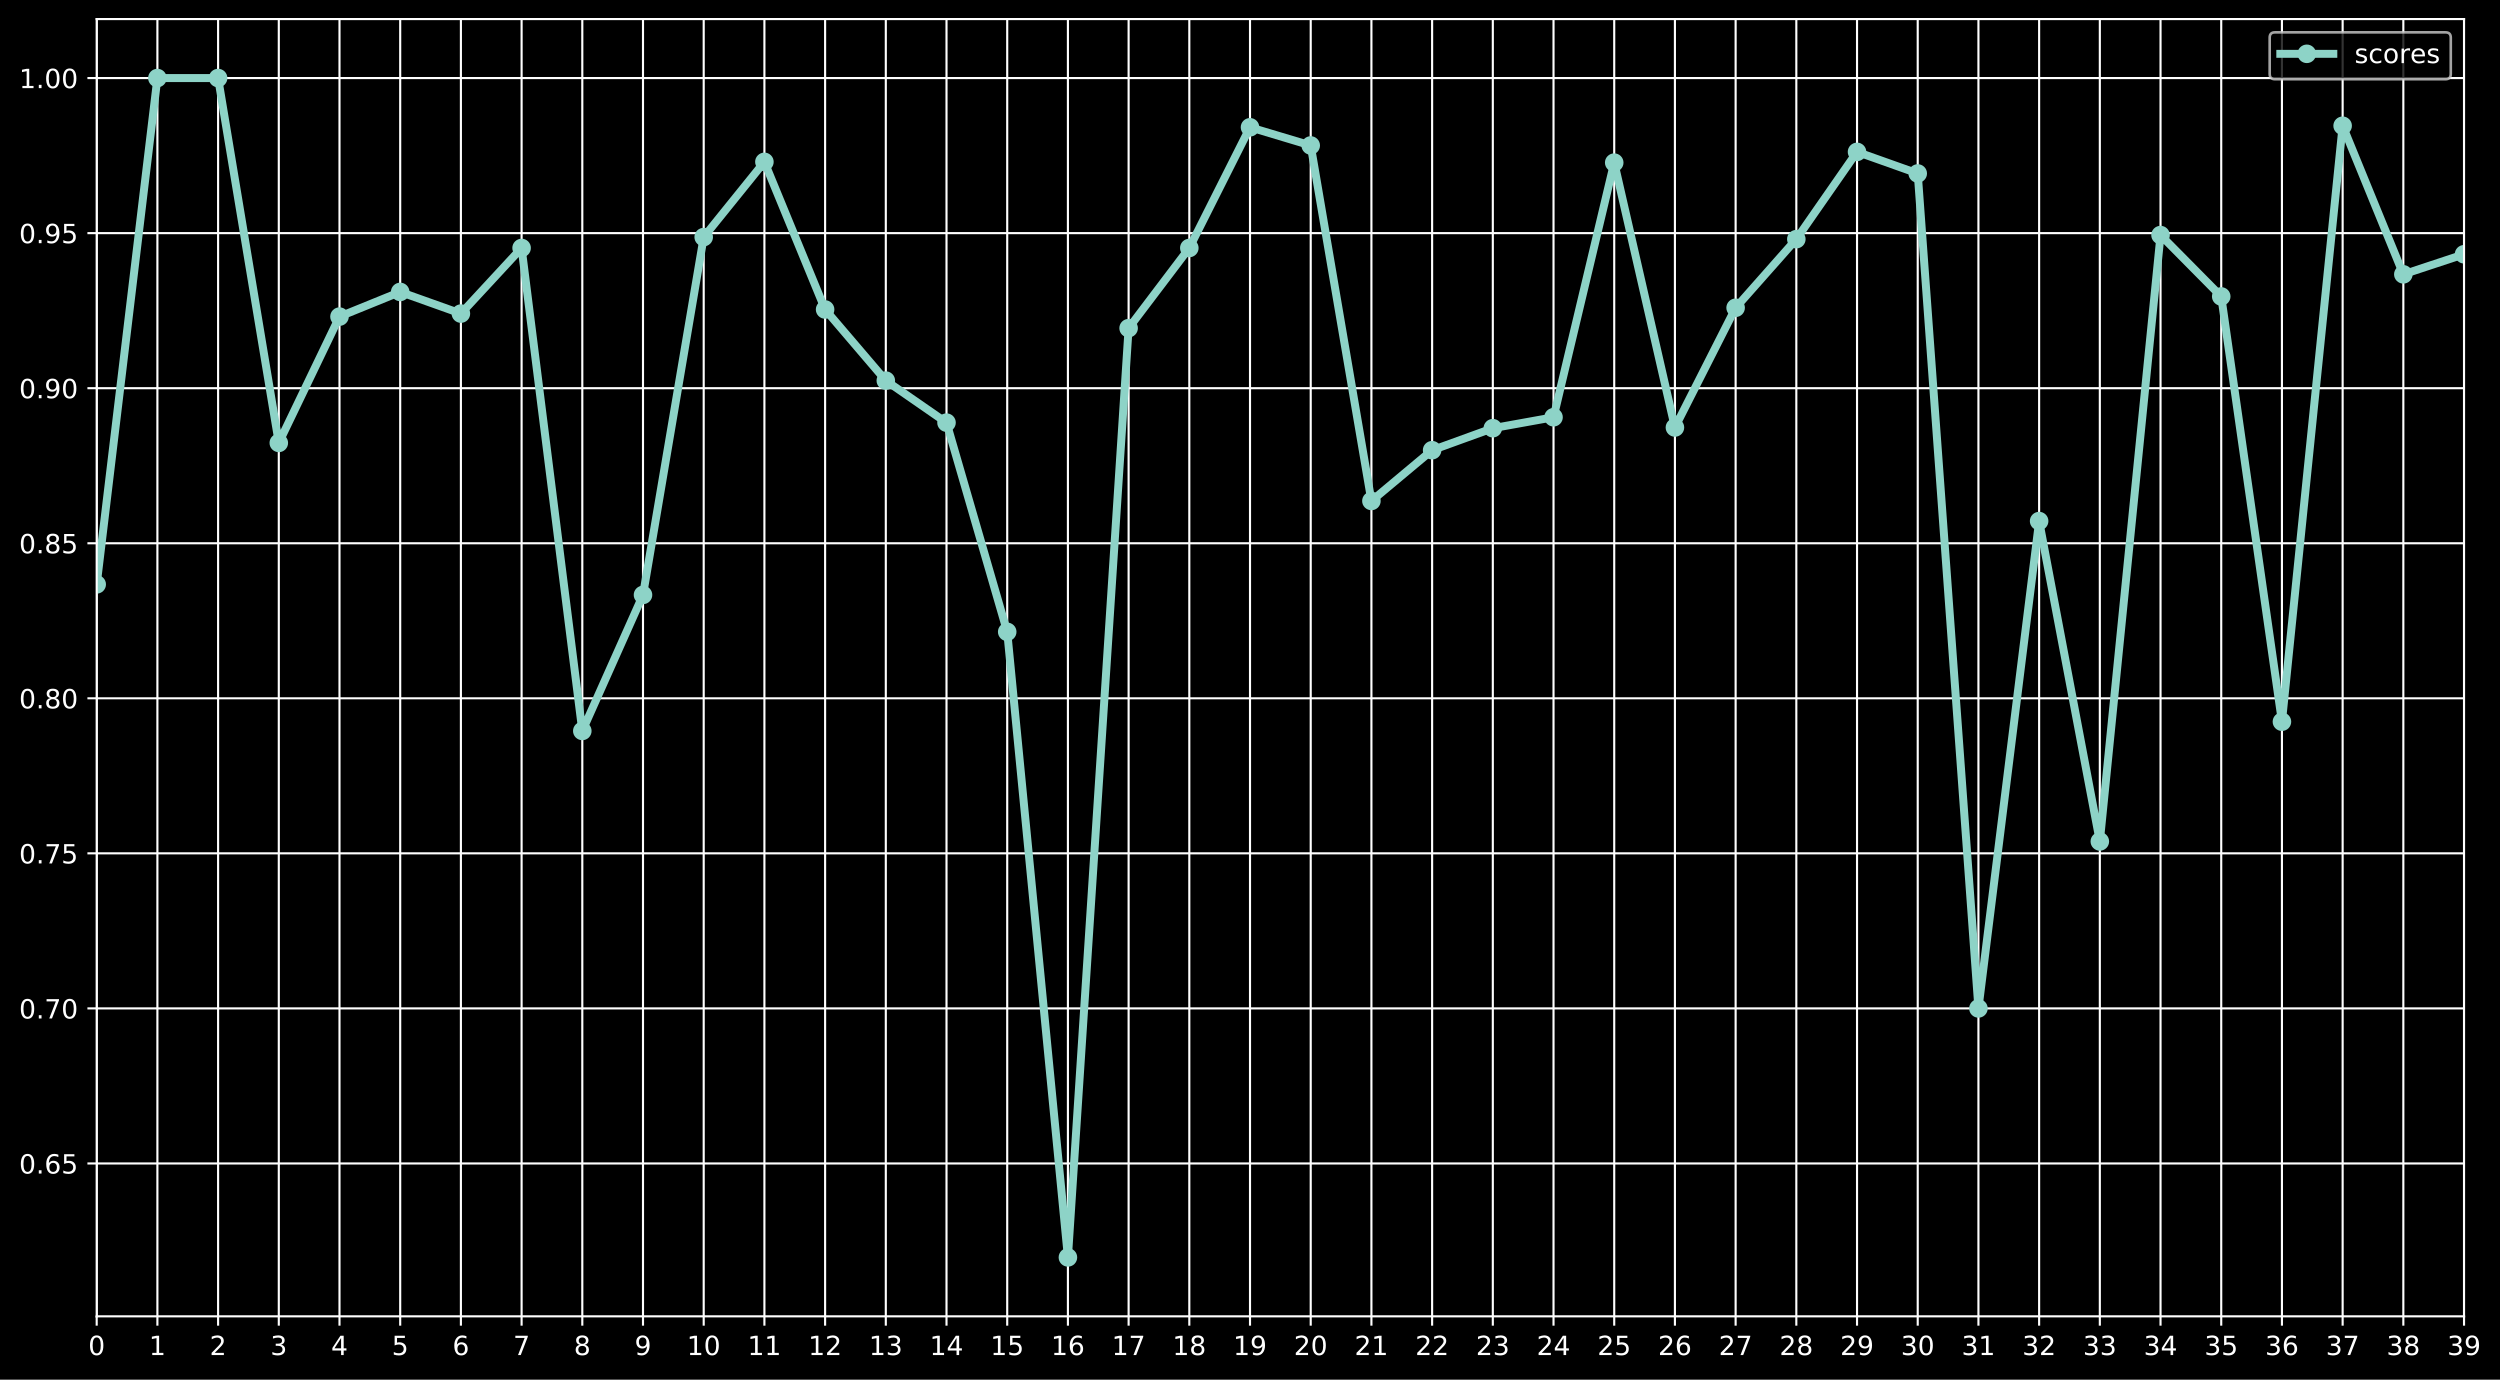<?xml version="1.0" encoding="utf-8" standalone="no"?>
<!DOCTYPE svg PUBLIC "-//W3C//DTD SVG 1.1//EN"
  "http://www.w3.org/Graphics/SVG/1.1/DTD/svg11.dtd">
<!-- Created with matplotlib (https://matplotlib.org/) -->
<svg height="520.318pt" version="1.1" viewBox="0 0 942.828 520.318" width="942.828pt" xmlns="http://www.w3.org/2000/svg" xmlns:xlink="http://www.w3.org/1999/xlink">
 <defs>
  <style type="text/css">
*{stroke-linecap:butt;stroke-linejoin:round;}
  </style>
 </defs>
 <g id="figure_1">
  <g id="patch_1">
   <path d="M 0 520.318 
L 942.828 520.318 
L 942.828 0 
L 0 0 
z
"/>
  </g>
  <g id="axes_1">
   <g id="patch_2">
    <path d="M 36.466 496.44 
L 929.266 496.44 
L 929.266 7.2 
L 36.466 7.2 
z
"/>
   </g>
   <g id="matplotlib.axis_1">
    <g id="xtick_1">
     <g id="line2d_1">
      <path clip-path="url(#p559e65b91b)" d="M 36.466 496.44 
L 36.466 7.2 
" style="fill:none;stroke:#ffffff;stroke-linecap:square;stroke-width:0.8;"/>
     </g>
     <g id="line2d_2">
      <defs>
       <path d="M 0 0 
L 0 3.5 
" id="m2f008e7a5b" style="stroke:#ffffff;stroke-width:0.8;"/>
      </defs>
      <g>
       <use style="fill:#ffffff;stroke:#ffffff;stroke-width:0.8;" x="36.466" xlink:href="#m2f008e7a5b" y="496.44"/>
      </g>
     </g>
     <g id="text_1">
      <!-- 0 -->
      <defs>
       <path d="M 31.781 66.406 
Q 24.172 66.406 20.328 58.906 
Q 16.5 51.422 16.5 36.375 
Q 16.5 21.391 20.328 13.891 
Q 24.172 6.391 31.781 6.391 
Q 39.453 6.391 43.281 13.891 
Q 47.125 21.391 47.125 36.375 
Q 47.125 51.422 43.281 58.906 
Q 39.453 66.406 31.781 66.406 
z
M 31.781 74.219 
Q 44.047 74.219 50.516 64.516 
Q 56.984 54.828 56.984 36.375 
Q 56.984 17.969 50.516 8.266 
Q 44.047 -1.422 31.781 -1.422 
Q 19.531 -1.422 13.062 8.266 
Q 6.594 17.969 6.594 36.375 
Q 6.594 54.828 13.062 64.516 
Q 19.531 74.219 31.781 74.219 
z
" id="DejaVuSans-48"/>
      </defs>
      <g style="fill:#ffffff;" transform="translate(33.284 511.038)scale(0.1 -0.1)">
       <use xlink:href="#DejaVuSans-48"/>
      </g>
     </g>
    </g>
    <g id="xtick_2">
     <g id="line2d_3">
      <path clip-path="url(#p559e65b91b)" d="M 59.358 496.44 
L 59.358 7.2 
" style="fill:none;stroke:#ffffff;stroke-linecap:square;stroke-width:0.8;"/>
     </g>
     <g id="line2d_4">
      <g>
       <use style="fill:#ffffff;stroke:#ffffff;stroke-width:0.8;" x="59.358" xlink:href="#m2f008e7a5b" y="496.44"/>
      </g>
     </g>
     <g id="text_2">
      <!-- 1 -->
      <defs>
       <path d="M 12.406 8.297 
L 28.516 8.297 
L 28.516 63.922 
L 10.984 60.406 
L 10.984 69.391 
L 28.422 72.906 
L 38.281 72.906 
L 38.281 8.297 
L 54.391 8.297 
L 54.391 0 
L 12.406 0 
z
" id="DejaVuSans-49"/>
      </defs>
      <g style="fill:#ffffff;" transform="translate(56.177 511.038)scale(0.1 -0.1)">
       <use xlink:href="#DejaVuSans-49"/>
      </g>
     </g>
    </g>
    <g id="xtick_3">
     <g id="line2d_5">
      <path clip-path="url(#p559e65b91b)" d="M 82.25 496.44 
L 82.25 7.2 
" style="fill:none;stroke:#ffffff;stroke-linecap:square;stroke-width:0.8;"/>
     </g>
     <g id="line2d_6">
      <g>
       <use style="fill:#ffffff;stroke:#ffffff;stroke-width:0.8;" x="82.25" xlink:href="#m2f008e7a5b" y="496.44"/>
      </g>
     </g>
     <g id="text_3">
      <!-- 2 -->
      <defs>
       <path d="M 19.188 8.297 
L 53.609 8.297 
L 53.609 0 
L 7.328 0 
L 7.328 8.297 
Q 12.938 14.109 22.625 23.891 
Q 32.328 33.688 34.812 36.531 
Q 39.547 41.844 41.422 45.531 
Q 43.312 49.219 43.312 52.781 
Q 43.312 58.594 39.234 62.25 
Q 35.156 65.922 28.609 65.922 
Q 23.969 65.922 18.812 64.312 
Q 13.672 62.703 7.812 59.422 
L 7.812 69.391 
Q 13.766 71.781 18.938 73 
Q 24.125 74.219 28.422 74.219 
Q 39.75 74.219 46.484 68.547 
Q 53.219 62.891 53.219 53.422 
Q 53.219 48.922 51.531 44.891 
Q 49.859 40.875 45.406 35.406 
Q 44.188 33.984 37.641 27.219 
Q 31.109 20.453 19.188 8.297 
z
" id="DejaVuSans-50"/>
      </defs>
      <g style="fill:#ffffff;" transform="translate(79.069 511.038)scale(0.1 -0.1)">
       <use xlink:href="#DejaVuSans-50"/>
      </g>
     </g>
    </g>
    <g id="xtick_4">
     <g id="line2d_7">
      <path clip-path="url(#p559e65b91b)" d="M 105.143 496.44 
L 105.143 7.2 
" style="fill:none;stroke:#ffffff;stroke-linecap:square;stroke-width:0.8;"/>
     </g>
     <g id="line2d_8">
      <g>
       <use style="fill:#ffffff;stroke:#ffffff;stroke-width:0.8;" x="105.143" xlink:href="#m2f008e7a5b" y="496.44"/>
      </g>
     </g>
     <g id="text_4">
      <!-- 3 -->
      <defs>
       <path d="M 40.578 39.312 
Q 47.656 37.797 51.625 33 
Q 55.609 28.219 55.609 21.188 
Q 55.609 10.406 48.188 4.484 
Q 40.766 -1.422 27.094 -1.422 
Q 22.516 -1.422 17.656 -0.516 
Q 12.797 0.391 7.625 2.203 
L 7.625 11.719 
Q 11.719 9.328 16.594 8.109 
Q 21.484 6.891 26.812 6.891 
Q 36.078 6.891 40.938 10.547 
Q 45.797 14.203 45.797 21.188 
Q 45.797 27.641 41.281 31.266 
Q 36.766 34.906 28.719 34.906 
L 20.219 34.906 
L 20.219 43.016 
L 29.109 43.016 
Q 36.375 43.016 40.234 45.922 
Q 44.094 48.828 44.094 54.297 
Q 44.094 59.906 40.109 62.906 
Q 36.141 65.922 28.719 65.922 
Q 24.656 65.922 20.016 65.031 
Q 15.375 64.156 9.812 62.312 
L 9.812 71.094 
Q 15.438 72.656 20.344 73.438 
Q 25.25 74.219 29.594 74.219 
Q 40.828 74.219 47.359 69.109 
Q 53.906 64.016 53.906 55.328 
Q 53.906 49.266 50.438 45.094 
Q 46.969 40.922 40.578 39.312 
z
" id="DejaVuSans-51"/>
      </defs>
      <g style="fill:#ffffff;" transform="translate(101.961 511.038)scale(0.1 -0.1)">
       <use xlink:href="#DejaVuSans-51"/>
      </g>
     </g>
    </g>
    <g id="xtick_5">
     <g id="line2d_9">
      <path clip-path="url(#p559e65b91b)" d="M 128.035 496.44 
L 128.035 7.2 
" style="fill:none;stroke:#ffffff;stroke-linecap:square;stroke-width:0.8;"/>
     </g>
     <g id="line2d_10">
      <g>
       <use style="fill:#ffffff;stroke:#ffffff;stroke-width:0.8;" x="128.035" xlink:href="#m2f008e7a5b" y="496.44"/>
      </g>
     </g>
     <g id="text_5">
      <!-- 4 -->
      <defs>
       <path d="M 37.797 64.312 
L 12.891 25.391 
L 37.797 25.391 
z
M 35.203 72.906 
L 47.609 72.906 
L 47.609 25.391 
L 58.016 25.391 
L 58.016 17.188 
L 47.609 17.188 
L 47.609 0 
L 37.797 0 
L 37.797 17.188 
L 4.891 17.188 
L 4.891 26.703 
z
" id="DejaVuSans-52"/>
      </defs>
      <g style="fill:#ffffff;" transform="translate(124.854 511.038)scale(0.1 -0.1)">
       <use xlink:href="#DejaVuSans-52"/>
      </g>
     </g>
    </g>
    <g id="xtick_6">
     <g id="line2d_11">
      <path clip-path="url(#p559e65b91b)" d="M 150.927 496.44 
L 150.927 7.2 
" style="fill:none;stroke:#ffffff;stroke-linecap:square;stroke-width:0.8;"/>
     </g>
     <g id="line2d_12">
      <g>
       <use style="fill:#ffffff;stroke:#ffffff;stroke-width:0.8;" x="150.927" xlink:href="#m2f008e7a5b" y="496.44"/>
      </g>
     </g>
     <g id="text_6">
      <!-- 5 -->
      <defs>
       <path d="M 10.797 72.906 
L 49.516 72.906 
L 49.516 64.594 
L 19.828 64.594 
L 19.828 46.734 
Q 21.969 47.469 24.109 47.828 
Q 26.266 48.188 28.422 48.188 
Q 40.625 48.188 47.75 41.5 
Q 54.891 34.812 54.891 23.391 
Q 54.891 11.625 47.562 5.094 
Q 40.234 -1.422 26.906 -1.422 
Q 22.312 -1.422 17.547 -0.641 
Q 12.797 0.141 7.719 1.703 
L 7.719 11.625 
Q 12.109 9.234 16.797 8.062 
Q 21.484 6.891 26.703 6.891 
Q 35.156 6.891 40.078 11.328 
Q 45.016 15.766 45.016 23.391 
Q 45.016 31 40.078 35.438 
Q 35.156 39.891 26.703 39.891 
Q 22.75 39.891 18.812 39.016 
Q 14.891 38.141 10.797 36.281 
z
" id="DejaVuSans-53"/>
      </defs>
      <g style="fill:#ffffff;" transform="translate(147.746 511.038)scale(0.1 -0.1)">
       <use xlink:href="#DejaVuSans-53"/>
      </g>
     </g>
    </g>
    <g id="xtick_7">
     <g id="line2d_13">
      <path clip-path="url(#p559e65b91b)" d="M 173.819 496.44 
L 173.819 7.2 
" style="fill:none;stroke:#ffffff;stroke-linecap:square;stroke-width:0.8;"/>
     </g>
     <g id="line2d_14">
      <g>
       <use style="fill:#ffffff;stroke:#ffffff;stroke-width:0.8;" x="173.819" xlink:href="#m2f008e7a5b" y="496.44"/>
      </g>
     </g>
     <g id="text_7">
      <!-- 6 -->
      <defs>
       <path d="M 33.016 40.375 
Q 26.375 40.375 22.484 35.828 
Q 18.609 31.297 18.609 23.391 
Q 18.609 15.531 22.484 10.953 
Q 26.375 6.391 33.016 6.391 
Q 39.656 6.391 43.531 10.953 
Q 47.406 15.531 47.406 23.391 
Q 47.406 31.297 43.531 35.828 
Q 39.656 40.375 33.016 40.375 
z
M 52.594 71.297 
L 52.594 62.312 
Q 48.875 64.062 45.094 64.984 
Q 41.312 65.922 37.594 65.922 
Q 27.828 65.922 22.672 59.328 
Q 17.531 52.734 16.797 39.406 
Q 19.672 43.656 24.016 45.922 
Q 28.375 48.188 33.594 48.188 
Q 44.578 48.188 50.953 41.516 
Q 57.328 34.859 57.328 23.391 
Q 57.328 12.156 50.688 5.359 
Q 44.047 -1.422 33.016 -1.422 
Q 20.359 -1.422 13.672 8.266 
Q 6.984 17.969 6.984 36.375 
Q 6.984 53.656 15.188 63.938 
Q 23.391 74.219 37.203 74.219 
Q 40.922 74.219 44.703 73.484 
Q 48.484 72.75 52.594 71.297 
z
" id="DejaVuSans-54"/>
      </defs>
      <g style="fill:#ffffff;" transform="translate(170.638 511.038)scale(0.1 -0.1)">
       <use xlink:href="#DejaVuSans-54"/>
      </g>
     </g>
    </g>
    <g id="xtick_8">
     <g id="line2d_15">
      <path clip-path="url(#p559e65b91b)" d="M 196.712 496.44 
L 196.712 7.2 
" style="fill:none;stroke:#ffffff;stroke-linecap:square;stroke-width:0.8;"/>
     </g>
     <g id="line2d_16">
      <g>
       <use style="fill:#ffffff;stroke:#ffffff;stroke-width:0.8;" x="196.712" xlink:href="#m2f008e7a5b" y="496.44"/>
      </g>
     </g>
     <g id="text_8">
      <!-- 7 -->
      <defs>
       <path d="M 8.203 72.906 
L 55.078 72.906 
L 55.078 68.703 
L 28.609 0 
L 18.312 0 
L 43.219 64.594 
L 8.203 64.594 
z
" id="DejaVuSans-55"/>
      </defs>
      <g style="fill:#ffffff;" transform="translate(193.531 511.038)scale(0.1 -0.1)">
       <use xlink:href="#DejaVuSans-55"/>
      </g>
     </g>
    </g>
    <g id="xtick_9">
     <g id="line2d_17">
      <path clip-path="url(#p559e65b91b)" d="M 219.604 496.44 
L 219.604 7.2 
" style="fill:none;stroke:#ffffff;stroke-linecap:square;stroke-width:0.8;"/>
     </g>
     <g id="line2d_18">
      <g>
       <use style="fill:#ffffff;stroke:#ffffff;stroke-width:0.8;" x="219.604" xlink:href="#m2f008e7a5b" y="496.44"/>
      </g>
     </g>
     <g id="text_9">
      <!-- 8 -->
      <defs>
       <path d="M 31.781 34.625 
Q 24.75 34.625 20.719 30.859 
Q 16.703 27.094 16.703 20.516 
Q 16.703 13.922 20.719 10.156 
Q 24.75 6.391 31.781 6.391 
Q 38.812 6.391 42.859 10.172 
Q 46.922 13.969 46.922 20.516 
Q 46.922 27.094 42.891 30.859 
Q 38.875 34.625 31.781 34.625 
z
M 21.922 38.812 
Q 15.578 40.375 12.031 44.719 
Q 8.5 49.078 8.5 55.328 
Q 8.5 64.062 14.719 69.141 
Q 20.953 74.219 31.781 74.219 
Q 42.672 74.219 48.875 69.141 
Q 55.078 64.062 55.078 55.328 
Q 55.078 49.078 51.531 44.719 
Q 48 40.375 41.703 38.812 
Q 48.828 37.156 52.797 32.312 
Q 56.781 27.484 56.781 20.516 
Q 56.781 9.906 50.312 4.234 
Q 43.844 -1.422 31.781 -1.422 
Q 19.734 -1.422 13.25 4.234 
Q 6.781 9.906 6.781 20.516 
Q 6.781 27.484 10.781 32.312 
Q 14.797 37.156 21.922 38.812 
z
M 18.312 54.391 
Q 18.312 48.734 21.844 45.562 
Q 25.391 42.391 31.781 42.391 
Q 38.141 42.391 41.719 45.562 
Q 45.312 48.734 45.312 54.391 
Q 45.312 60.062 41.719 63.234 
Q 38.141 66.406 31.781 66.406 
Q 25.391 66.406 21.844 63.234 
Q 18.312 60.062 18.312 54.391 
z
" id="DejaVuSans-56"/>
      </defs>
      <g style="fill:#ffffff;" transform="translate(216.423 511.038)scale(0.1 -0.1)">
       <use xlink:href="#DejaVuSans-56"/>
      </g>
     </g>
    </g>
    <g id="xtick_10">
     <g id="line2d_19">
      <path clip-path="url(#p559e65b91b)" d="M 242.496 496.44 
L 242.496 7.2 
" style="fill:none;stroke:#ffffff;stroke-linecap:square;stroke-width:0.8;"/>
     </g>
     <g id="line2d_20">
      <g>
       <use style="fill:#ffffff;stroke:#ffffff;stroke-width:0.8;" x="242.496" xlink:href="#m2f008e7a5b" y="496.44"/>
      </g>
     </g>
     <g id="text_10">
      <!-- 9 -->
      <defs>
       <path d="M 10.984 1.516 
L 10.984 10.5 
Q 14.703 8.734 18.5 7.812 
Q 22.312 6.891 25.984 6.891 
Q 35.75 6.891 40.891 13.453 
Q 46.047 20.016 46.781 33.406 
Q 43.953 29.203 39.594 26.953 
Q 35.25 24.703 29.984 24.703 
Q 19.047 24.703 12.672 31.312 
Q 6.297 37.938 6.297 49.422 
Q 6.297 60.641 12.938 67.422 
Q 19.578 74.219 30.609 74.219 
Q 43.266 74.219 49.922 64.516 
Q 56.594 54.828 56.594 36.375 
Q 56.594 19.141 48.406 8.859 
Q 40.234 -1.422 26.422 -1.422 
Q 22.703 -1.422 18.891 -0.688 
Q 15.094 0.047 10.984 1.516 
z
M 30.609 32.422 
Q 37.25 32.422 41.125 36.953 
Q 45.016 41.5 45.016 49.422 
Q 45.016 57.281 41.125 61.844 
Q 37.25 66.406 30.609 66.406 
Q 23.969 66.406 20.094 61.844 
Q 16.219 57.281 16.219 49.422 
Q 16.219 41.5 20.094 36.953 
Q 23.969 32.422 30.609 32.422 
z
" id="DejaVuSans-57"/>
      </defs>
      <g style="fill:#ffffff;" transform="translate(239.315 511.038)scale(0.1 -0.1)">
       <use xlink:href="#DejaVuSans-57"/>
      </g>
     </g>
    </g>
    <g id="xtick_11">
     <g id="line2d_21">
      <path clip-path="url(#p559e65b91b)" d="M 265.389 496.44 
L 265.389 7.2 
" style="fill:none;stroke:#ffffff;stroke-linecap:square;stroke-width:0.8;"/>
     </g>
     <g id="line2d_22">
      <g>
       <use style="fill:#ffffff;stroke:#ffffff;stroke-width:0.8;" x="265.389" xlink:href="#m2f008e7a5b" y="496.44"/>
      </g>
     </g>
     <g id="text_11">
      <!-- 10 -->
      <g style="fill:#ffffff;" transform="translate(259.026 511.038)scale(0.1 -0.1)">
       <use xlink:href="#DejaVuSans-49"/>
       <use x="63.623" xlink:href="#DejaVuSans-48"/>
      </g>
     </g>
    </g>
    <g id="xtick_12">
     <g id="line2d_23">
      <path clip-path="url(#p559e65b91b)" d="M 288.281 496.44 
L 288.281 7.2 
" style="fill:none;stroke:#ffffff;stroke-linecap:square;stroke-width:0.8;"/>
     </g>
     <g id="line2d_24">
      <g>
       <use style="fill:#ffffff;stroke:#ffffff;stroke-width:0.8;" x="288.281" xlink:href="#m2f008e7a5b" y="496.44"/>
      </g>
     </g>
     <g id="text_12">
      <!-- 11 -->
      <g style="fill:#ffffff;" transform="translate(281.919 511.038)scale(0.1 -0.1)">
       <use xlink:href="#DejaVuSans-49"/>
       <use x="63.623" xlink:href="#DejaVuSans-49"/>
      </g>
     </g>
    </g>
    <g id="xtick_13">
     <g id="line2d_25">
      <path clip-path="url(#p559e65b91b)" d="M 311.173 496.44 
L 311.173 7.2 
" style="fill:none;stroke:#ffffff;stroke-linecap:square;stroke-width:0.8;"/>
     </g>
     <g id="line2d_26">
      <g>
       <use style="fill:#ffffff;stroke:#ffffff;stroke-width:0.8;" x="311.173" xlink:href="#m2f008e7a5b" y="496.44"/>
      </g>
     </g>
     <g id="text_13">
      <!-- 12 -->
      <g style="fill:#ffffff;" transform="translate(304.811 511.038)scale(0.1 -0.1)">
       <use xlink:href="#DejaVuSans-49"/>
       <use x="63.623" xlink:href="#DejaVuSans-50"/>
      </g>
     </g>
    </g>
    <g id="xtick_14">
     <g id="line2d_27">
      <path clip-path="url(#p559e65b91b)" d="M 334.066 496.44 
L 334.066 7.2 
" style="fill:none;stroke:#ffffff;stroke-linecap:square;stroke-width:0.8;"/>
     </g>
     <g id="line2d_28">
      <g>
       <use style="fill:#ffffff;stroke:#ffffff;stroke-width:0.8;" x="334.066" xlink:href="#m2f008e7a5b" y="496.44"/>
      </g>
     </g>
     <g id="text_14">
      <!-- 13 -->
      <g style="fill:#ffffff;" transform="translate(327.703 511.038)scale(0.1 -0.1)">
       <use xlink:href="#DejaVuSans-49"/>
       <use x="63.623" xlink:href="#DejaVuSans-51"/>
      </g>
     </g>
    </g>
    <g id="xtick_15">
     <g id="line2d_29">
      <path clip-path="url(#p559e65b91b)" d="M 356.958 496.44 
L 356.958 7.2 
" style="fill:none;stroke:#ffffff;stroke-linecap:square;stroke-width:0.8;"/>
     </g>
     <g id="line2d_30">
      <g>
       <use style="fill:#ffffff;stroke:#ffffff;stroke-width:0.8;" x="356.958" xlink:href="#m2f008e7a5b" y="496.44"/>
      </g>
     </g>
     <g id="text_15">
      <!-- 14 -->
      <g style="fill:#ffffff;" transform="translate(350.595 511.038)scale(0.1 -0.1)">
       <use xlink:href="#DejaVuSans-49"/>
       <use x="63.623" xlink:href="#DejaVuSans-52"/>
      </g>
     </g>
    </g>
    <g id="xtick_16">
     <g id="line2d_31">
      <path clip-path="url(#p559e65b91b)" d="M 379.85 496.44 
L 379.85 7.2 
" style="fill:none;stroke:#ffffff;stroke-linecap:square;stroke-width:0.8;"/>
     </g>
     <g id="line2d_32">
      <g>
       <use style="fill:#ffffff;stroke:#ffffff;stroke-width:0.8;" x="379.85" xlink:href="#m2f008e7a5b" y="496.44"/>
      </g>
     </g>
     <g id="text_16">
      <!-- 15 -->
      <g style="fill:#ffffff;" transform="translate(373.488 511.038)scale(0.1 -0.1)">
       <use xlink:href="#DejaVuSans-49"/>
       <use x="63.623" xlink:href="#DejaVuSans-53"/>
      </g>
     </g>
    </g>
    <g id="xtick_17">
     <g id="line2d_33">
      <path clip-path="url(#p559e65b91b)" d="M 402.743 496.44 
L 402.743 7.2 
" style="fill:none;stroke:#ffffff;stroke-linecap:square;stroke-width:0.8;"/>
     </g>
     <g id="line2d_34">
      <g>
       <use style="fill:#ffffff;stroke:#ffffff;stroke-width:0.8;" x="402.743" xlink:href="#m2f008e7a5b" y="496.44"/>
      </g>
     </g>
     <g id="text_17">
      <!-- 16 -->
      <g style="fill:#ffffff;" transform="translate(396.38 511.038)scale(0.1 -0.1)">
       <use xlink:href="#DejaVuSans-49"/>
       <use x="63.623" xlink:href="#DejaVuSans-54"/>
      </g>
     </g>
    </g>
    <g id="xtick_18">
     <g id="line2d_35">
      <path clip-path="url(#p559e65b91b)" d="M 425.635 496.44 
L 425.635 7.2 
" style="fill:none;stroke:#ffffff;stroke-linecap:square;stroke-width:0.8;"/>
     </g>
     <g id="line2d_36">
      <g>
       <use style="fill:#ffffff;stroke:#ffffff;stroke-width:0.8;" x="425.635" xlink:href="#m2f008e7a5b" y="496.44"/>
      </g>
     </g>
     <g id="text_18">
      <!-- 17 -->
      <g style="fill:#ffffff;" transform="translate(419.272 511.038)scale(0.1 -0.1)">
       <use xlink:href="#DejaVuSans-49"/>
       <use x="63.623" xlink:href="#DejaVuSans-55"/>
      </g>
     </g>
    </g>
    <g id="xtick_19">
     <g id="line2d_37">
      <path clip-path="url(#p559e65b91b)" d="M 448.527 496.44 
L 448.527 7.2 
" style="fill:none;stroke:#ffffff;stroke-linecap:square;stroke-width:0.8;"/>
     </g>
     <g id="line2d_38">
      <g>
       <use style="fill:#ffffff;stroke:#ffffff;stroke-width:0.8;" x="448.527" xlink:href="#m2f008e7a5b" y="496.44"/>
      </g>
     </g>
     <g id="text_19">
      <!-- 18 -->
      <g style="fill:#ffffff;" transform="translate(442.165 511.038)scale(0.1 -0.1)">
       <use xlink:href="#DejaVuSans-49"/>
       <use x="63.623" xlink:href="#DejaVuSans-56"/>
      </g>
     </g>
    </g>
    <g id="xtick_20">
     <g id="line2d_39">
      <path clip-path="url(#p559e65b91b)" d="M 471.419 496.44 
L 471.419 7.2 
" style="fill:none;stroke:#ffffff;stroke-linecap:square;stroke-width:0.8;"/>
     </g>
     <g id="line2d_40">
      <g>
       <use style="fill:#ffffff;stroke:#ffffff;stroke-width:0.8;" x="471.419" xlink:href="#m2f008e7a5b" y="496.44"/>
      </g>
     </g>
     <g id="text_20">
      <!-- 19 -->
      <g style="fill:#ffffff;" transform="translate(465.057 511.038)scale(0.1 -0.1)">
       <use xlink:href="#DejaVuSans-49"/>
       <use x="63.623" xlink:href="#DejaVuSans-57"/>
      </g>
     </g>
    </g>
    <g id="xtick_21">
     <g id="line2d_41">
      <path clip-path="url(#p559e65b91b)" d="M 494.312 496.44 
L 494.312 7.2 
" style="fill:none;stroke:#ffffff;stroke-linecap:square;stroke-width:0.8;"/>
     </g>
     <g id="line2d_42">
      <g>
       <use style="fill:#ffffff;stroke:#ffffff;stroke-width:0.8;" x="494.312" xlink:href="#m2f008e7a5b" y="496.44"/>
      </g>
     </g>
     <g id="text_21">
      <!-- 20 -->
      <g style="fill:#ffffff;" transform="translate(487.949 511.038)scale(0.1 -0.1)">
       <use xlink:href="#DejaVuSans-50"/>
       <use x="63.623" xlink:href="#DejaVuSans-48"/>
      </g>
     </g>
    </g>
    <g id="xtick_22">
     <g id="line2d_43">
      <path clip-path="url(#p559e65b91b)" d="M 517.204 496.44 
L 517.204 7.2 
" style="fill:none;stroke:#ffffff;stroke-linecap:square;stroke-width:0.8;"/>
     </g>
     <g id="line2d_44">
      <g>
       <use style="fill:#ffffff;stroke:#ffffff;stroke-width:0.8;" x="517.204" xlink:href="#m2f008e7a5b" y="496.44"/>
      </g>
     </g>
     <g id="text_22">
      <!-- 21 -->
      <g style="fill:#ffffff;" transform="translate(510.842 511.038)scale(0.1 -0.1)">
       <use xlink:href="#DejaVuSans-50"/>
       <use x="63.623" xlink:href="#DejaVuSans-49"/>
      </g>
     </g>
    </g>
    <g id="xtick_23">
     <g id="line2d_45">
      <path clip-path="url(#p559e65b91b)" d="M 540.096 496.44 
L 540.096 7.2 
" style="fill:none;stroke:#ffffff;stroke-linecap:square;stroke-width:0.8;"/>
     </g>
     <g id="line2d_46">
      <g>
       <use style="fill:#ffffff;stroke:#ffffff;stroke-width:0.8;" x="540.096" xlink:href="#m2f008e7a5b" y="496.44"/>
      </g>
     </g>
     <g id="text_23">
      <!-- 22 -->
      <g style="fill:#ffffff;" transform="translate(533.734 511.038)scale(0.1 -0.1)">
       <use xlink:href="#DejaVuSans-50"/>
       <use x="63.623" xlink:href="#DejaVuSans-50"/>
      </g>
     </g>
    </g>
    <g id="xtick_24">
     <g id="line2d_47">
      <path clip-path="url(#p559e65b91b)" d="M 562.989 496.44 
L 562.989 7.2 
" style="fill:none;stroke:#ffffff;stroke-linecap:square;stroke-width:0.8;"/>
     </g>
     <g id="line2d_48">
      <g>
       <use style="fill:#ffffff;stroke:#ffffff;stroke-width:0.8;" x="562.989" xlink:href="#m2f008e7a5b" y="496.44"/>
      </g>
     </g>
     <g id="text_24">
      <!-- 23 -->
      <g style="fill:#ffffff;" transform="translate(556.626 511.038)scale(0.1 -0.1)">
       <use xlink:href="#DejaVuSans-50"/>
       <use x="63.623" xlink:href="#DejaVuSans-51"/>
      </g>
     </g>
    </g>
    <g id="xtick_25">
     <g id="line2d_49">
      <path clip-path="url(#p559e65b91b)" d="M 585.881 496.44 
L 585.881 7.2 
" style="fill:none;stroke:#ffffff;stroke-linecap:square;stroke-width:0.8;"/>
     </g>
     <g id="line2d_50">
      <g>
       <use style="fill:#ffffff;stroke:#ffffff;stroke-width:0.8;" x="585.881" xlink:href="#m2f008e7a5b" y="496.44"/>
      </g>
     </g>
     <g id="text_25">
      <!-- 24 -->
      <g style="fill:#ffffff;" transform="translate(579.519 511.038)scale(0.1 -0.1)">
       <use xlink:href="#DejaVuSans-50"/>
       <use x="63.623" xlink:href="#DejaVuSans-52"/>
      </g>
     </g>
    </g>
    <g id="xtick_26">
     <g id="line2d_51">
      <path clip-path="url(#p559e65b91b)" d="M 608.773 496.44 
L 608.773 7.2 
" style="fill:none;stroke:#ffffff;stroke-linecap:square;stroke-width:0.8;"/>
     </g>
     <g id="line2d_52">
      <g>
       <use style="fill:#ffffff;stroke:#ffffff;stroke-width:0.8;" x="608.773" xlink:href="#m2f008e7a5b" y="496.44"/>
      </g>
     </g>
     <g id="text_26">
      <!-- 25 -->
      <g style="fill:#ffffff;" transform="translate(602.411 511.038)scale(0.1 -0.1)">
       <use xlink:href="#DejaVuSans-50"/>
       <use x="63.623" xlink:href="#DejaVuSans-53"/>
      </g>
     </g>
    </g>
    <g id="xtick_27">
     <g id="line2d_53">
      <path clip-path="url(#p559e65b91b)" d="M 631.666 496.44 
L 631.666 7.2 
" style="fill:none;stroke:#ffffff;stroke-linecap:square;stroke-width:0.8;"/>
     </g>
     <g id="line2d_54">
      <g>
       <use style="fill:#ffffff;stroke:#ffffff;stroke-width:0.8;" x="631.666" xlink:href="#m2f008e7a5b" y="496.44"/>
      </g>
     </g>
     <g id="text_27">
      <!-- 26 -->
      <g style="fill:#ffffff;" transform="translate(625.303 511.038)scale(0.1 -0.1)">
       <use xlink:href="#DejaVuSans-50"/>
       <use x="63.623" xlink:href="#DejaVuSans-54"/>
      </g>
     </g>
    </g>
    <g id="xtick_28">
     <g id="line2d_55">
      <path clip-path="url(#p559e65b91b)" d="M 654.558 496.44 
L 654.558 7.2 
" style="fill:none;stroke:#ffffff;stroke-linecap:square;stroke-width:0.8;"/>
     </g>
     <g id="line2d_56">
      <g>
       <use style="fill:#ffffff;stroke:#ffffff;stroke-width:0.8;" x="654.558" xlink:href="#m2f008e7a5b" y="496.44"/>
      </g>
     </g>
     <g id="text_28">
      <!-- 27 -->
      <g style="fill:#ffffff;" transform="translate(648.195 511.038)scale(0.1 -0.1)">
       <use xlink:href="#DejaVuSans-50"/>
       <use x="63.623" xlink:href="#DejaVuSans-55"/>
      </g>
     </g>
    </g>
    <g id="xtick_29">
     <g id="line2d_57">
      <path clip-path="url(#p559e65b91b)" d="M 677.45 496.44 
L 677.45 7.2 
" style="fill:none;stroke:#ffffff;stroke-linecap:square;stroke-width:0.8;"/>
     </g>
     <g id="line2d_58">
      <g>
       <use style="fill:#ffffff;stroke:#ffffff;stroke-width:0.8;" x="677.45" xlink:href="#m2f008e7a5b" y="496.44"/>
      </g>
     </g>
     <g id="text_29">
      <!-- 28 -->
      <g style="fill:#ffffff;" transform="translate(671.088 511.038)scale(0.1 -0.1)">
       <use xlink:href="#DejaVuSans-50"/>
       <use x="63.623" xlink:href="#DejaVuSans-56"/>
      </g>
     </g>
    </g>
    <g id="xtick_30">
     <g id="line2d_59">
      <path clip-path="url(#p559e65b91b)" d="M 700.343 496.44 
L 700.343 7.2 
" style="fill:none;stroke:#ffffff;stroke-linecap:square;stroke-width:0.8;"/>
     </g>
     <g id="line2d_60">
      <g>
       <use style="fill:#ffffff;stroke:#ffffff;stroke-width:0.8;" x="700.343" xlink:href="#m2f008e7a5b" y="496.44"/>
      </g>
     </g>
     <g id="text_30">
      <!-- 29 -->
      <g style="fill:#ffffff;" transform="translate(693.98 511.038)scale(0.1 -0.1)">
       <use xlink:href="#DejaVuSans-50"/>
       <use x="63.623" xlink:href="#DejaVuSans-57"/>
      </g>
     </g>
    </g>
    <g id="xtick_31">
     <g id="line2d_61">
      <path clip-path="url(#p559e65b91b)" d="M 723.235 496.44 
L 723.235 7.2 
" style="fill:none;stroke:#ffffff;stroke-linecap:square;stroke-width:0.8;"/>
     </g>
     <g id="line2d_62">
      <g>
       <use style="fill:#ffffff;stroke:#ffffff;stroke-width:0.8;" x="723.235" xlink:href="#m2f008e7a5b" y="496.44"/>
      </g>
     </g>
     <g id="text_31">
      <!-- 30 -->
      <g style="fill:#ffffff;" transform="translate(716.872 511.038)scale(0.1 -0.1)">
       <use xlink:href="#DejaVuSans-51"/>
       <use x="63.623" xlink:href="#DejaVuSans-48"/>
      </g>
     </g>
    </g>
    <g id="xtick_32">
     <g id="line2d_63">
      <path clip-path="url(#p559e65b91b)" d="M 746.127 496.44 
L 746.127 7.2 
" style="fill:none;stroke:#ffffff;stroke-linecap:square;stroke-width:0.8;"/>
     </g>
     <g id="line2d_64">
      <g>
       <use style="fill:#ffffff;stroke:#ffffff;stroke-width:0.8;" x="746.127" xlink:href="#m2f008e7a5b" y="496.44"/>
      </g>
     </g>
     <g id="text_32">
      <!-- 31 -->
      <g style="fill:#ffffff;" transform="translate(739.765 511.038)scale(0.1 -0.1)">
       <use xlink:href="#DejaVuSans-51"/>
       <use x="63.623" xlink:href="#DejaVuSans-49"/>
      </g>
     </g>
    </g>
    <g id="xtick_33">
     <g id="line2d_65">
      <path clip-path="url(#p559e65b91b)" d="M 769.019 496.44 
L 769.019 7.2 
" style="fill:none;stroke:#ffffff;stroke-linecap:square;stroke-width:0.8;"/>
     </g>
     <g id="line2d_66">
      <g>
       <use style="fill:#ffffff;stroke:#ffffff;stroke-width:0.8;" x="769.019" xlink:href="#m2f008e7a5b" y="496.44"/>
      </g>
     </g>
     <g id="text_33">
      <!-- 32 -->
      <g style="fill:#ffffff;" transform="translate(762.657 511.038)scale(0.1 -0.1)">
       <use xlink:href="#DejaVuSans-51"/>
       <use x="63.623" xlink:href="#DejaVuSans-50"/>
      </g>
     </g>
    </g>
    <g id="xtick_34">
     <g id="line2d_67">
      <path clip-path="url(#p559e65b91b)" d="M 791.912 496.44 
L 791.912 7.2 
" style="fill:none;stroke:#ffffff;stroke-linecap:square;stroke-width:0.8;"/>
     </g>
     <g id="line2d_68">
      <g>
       <use style="fill:#ffffff;stroke:#ffffff;stroke-width:0.8;" x="791.912" xlink:href="#m2f008e7a5b" y="496.44"/>
      </g>
     </g>
     <g id="text_34">
      <!-- 33 -->
      <g style="fill:#ffffff;" transform="translate(785.549 511.038)scale(0.1 -0.1)">
       <use xlink:href="#DejaVuSans-51"/>
       <use x="63.623" xlink:href="#DejaVuSans-51"/>
      </g>
     </g>
    </g>
    <g id="xtick_35">
     <g id="line2d_69">
      <path clip-path="url(#p559e65b91b)" d="M 814.804 496.44 
L 814.804 7.2 
" style="fill:none;stroke:#ffffff;stroke-linecap:square;stroke-width:0.8;"/>
     </g>
     <g id="line2d_70">
      <g>
       <use style="fill:#ffffff;stroke:#ffffff;stroke-width:0.8;" x="814.804" xlink:href="#m2f008e7a5b" y="496.44"/>
      </g>
     </g>
     <g id="text_35">
      <!-- 34 -->
      <g style="fill:#ffffff;" transform="translate(808.442 511.038)scale(0.1 -0.1)">
       <use xlink:href="#DejaVuSans-51"/>
       <use x="63.623" xlink:href="#DejaVuSans-52"/>
      </g>
     </g>
    </g>
    <g id="xtick_36">
     <g id="line2d_71">
      <path clip-path="url(#p559e65b91b)" d="M 837.696 496.44 
L 837.696 7.2 
" style="fill:none;stroke:#ffffff;stroke-linecap:square;stroke-width:0.8;"/>
     </g>
     <g id="line2d_72">
      <g>
       <use style="fill:#ffffff;stroke:#ffffff;stroke-width:0.8;" x="837.696" xlink:href="#m2f008e7a5b" y="496.44"/>
      </g>
     </g>
     <g id="text_36">
      <!-- 35 -->
      <g style="fill:#ffffff;" transform="translate(831.334 511.038)scale(0.1 -0.1)">
       <use xlink:href="#DejaVuSans-51"/>
       <use x="63.623" xlink:href="#DejaVuSans-53"/>
      </g>
     </g>
    </g>
    <g id="xtick_37">
     <g id="line2d_73">
      <path clip-path="url(#p559e65b91b)" d="M 860.589 496.44 
L 860.589 7.2 
" style="fill:none;stroke:#ffffff;stroke-linecap:square;stroke-width:0.8;"/>
     </g>
     <g id="line2d_74">
      <g>
       <use style="fill:#ffffff;stroke:#ffffff;stroke-width:0.8;" x="860.589" xlink:href="#m2f008e7a5b" y="496.44"/>
      </g>
     </g>
     <g id="text_37">
      <!-- 36 -->
      <g style="fill:#ffffff;" transform="translate(854.226 511.038)scale(0.1 -0.1)">
       <use xlink:href="#DejaVuSans-51"/>
       <use x="63.623" xlink:href="#DejaVuSans-54"/>
      </g>
     </g>
    </g>
    <g id="xtick_38">
     <g id="line2d_75">
      <path clip-path="url(#p559e65b91b)" d="M 883.481 496.44 
L 883.481 7.2 
" style="fill:none;stroke:#ffffff;stroke-linecap:square;stroke-width:0.8;"/>
     </g>
     <g id="line2d_76">
      <g>
       <use style="fill:#ffffff;stroke:#ffffff;stroke-width:0.8;" x="883.481" xlink:href="#m2f008e7a5b" y="496.44"/>
      </g>
     </g>
     <g id="text_38">
      <!-- 37 -->
      <g style="fill:#ffffff;" transform="translate(877.119 511.038)scale(0.1 -0.1)">
       <use xlink:href="#DejaVuSans-51"/>
       <use x="63.623" xlink:href="#DejaVuSans-55"/>
      </g>
     </g>
    </g>
    <g id="xtick_39">
     <g id="line2d_77">
      <path clip-path="url(#p559e65b91b)" d="M 906.373 496.44 
L 906.373 7.2 
" style="fill:none;stroke:#ffffff;stroke-linecap:square;stroke-width:0.8;"/>
     </g>
     <g id="line2d_78">
      <g>
       <use style="fill:#ffffff;stroke:#ffffff;stroke-width:0.8;" x="906.373" xlink:href="#m2f008e7a5b" y="496.44"/>
      </g>
     </g>
     <g id="text_39">
      <!-- 38 -->
      <g style="fill:#ffffff;" transform="translate(900.011 511.038)scale(0.1 -0.1)">
       <use xlink:href="#DejaVuSans-51"/>
       <use x="63.623" xlink:href="#DejaVuSans-56"/>
      </g>
     </g>
    </g>
    <g id="xtick_40">
     <g id="line2d_79">
      <path clip-path="url(#p559e65b91b)" d="M 929.266 496.44 
L 929.266 7.2 
" style="fill:none;stroke:#ffffff;stroke-linecap:square;stroke-width:0.8;"/>
     </g>
     <g id="line2d_80">
      <g>
       <use style="fill:#ffffff;stroke:#ffffff;stroke-width:0.8;" x="929.266" xlink:href="#m2f008e7a5b" y="496.44"/>
      </g>
     </g>
     <g id="text_40">
      <!-- 39 -->
      <g style="fill:#ffffff;" transform="translate(922.903 511.038)scale(0.1 -0.1)">
       <use xlink:href="#DejaVuSans-51"/>
       <use x="63.623" xlink:href="#DejaVuSans-57"/>
      </g>
     </g>
    </g>
   </g>
   <g id="matplotlib.axis_2">
    <g id="ytick_1">
     <g id="line2d_81">
      <path clip-path="url(#p559e65b91b)" d="M 36.466 438.785 
L 929.266 438.785 
" style="fill:none;stroke:#ffffff;stroke-linecap:square;stroke-width:0.8;"/>
     </g>
     <g id="line2d_82">
      <defs>
       <path d="M 0 0 
L -3.5 0 
" id="me12c630ba3" style="stroke:#ffffff;stroke-width:0.8;"/>
      </defs>
      <g>
       <use style="fill:#ffffff;stroke:#ffffff;stroke-width:0.8;" x="36.466" xlink:href="#me12c630ba3" y="438.785"/>
      </g>
     </g>
     <g id="text_41">
      <!-- 0.65 -->
      <defs>
       <path d="M 10.688 12.406 
L 21 12.406 
L 21 0 
L 10.688 0 
z
" id="DejaVuSans-46"/>
      </defs>
      <g style="fill:#ffffff;" transform="translate(7.2 442.585)scale(0.1 -0.1)">
       <use xlink:href="#DejaVuSans-48"/>
       <use x="63.623" xlink:href="#DejaVuSans-46"/>
       <use x="95.41" xlink:href="#DejaVuSans-54"/>
       <use x="159.033" xlink:href="#DejaVuSans-53"/>
      </g>
     </g>
    </g>
    <g id="ytick_2">
     <g id="line2d_83">
      <path clip-path="url(#p559e65b91b)" d="M 36.466 380.307 
L 929.266 380.307 
" style="fill:none;stroke:#ffffff;stroke-linecap:square;stroke-width:0.8;"/>
     </g>
     <g id="line2d_84">
      <g>
       <use style="fill:#ffffff;stroke:#ffffff;stroke-width:0.8;" x="36.466" xlink:href="#me12c630ba3" y="380.307"/>
      </g>
     </g>
     <g id="text_42">
      <!-- 0.70 -->
      <g style="fill:#ffffff;" transform="translate(7.2 384.106)scale(0.1 -0.1)">
       <use xlink:href="#DejaVuSans-48"/>
       <use x="63.623" xlink:href="#DejaVuSans-46"/>
       <use x="95.41" xlink:href="#DejaVuSans-55"/>
       <use x="159.033" xlink:href="#DejaVuSans-48"/>
      </g>
     </g>
    </g>
    <g id="ytick_3">
     <g id="line2d_85">
      <path clip-path="url(#p559e65b91b)" d="M 36.466 321.829 
L 929.266 321.829 
" style="fill:none;stroke:#ffffff;stroke-linecap:square;stroke-width:0.8;"/>
     </g>
     <g id="line2d_86">
      <g>
       <use style="fill:#ffffff;stroke:#ffffff;stroke-width:0.8;" x="36.466" xlink:href="#me12c630ba3" y="321.829"/>
      </g>
     </g>
     <g id="text_43">
      <!-- 0.75 -->
      <g style="fill:#ffffff;" transform="translate(7.2 325.628)scale(0.1 -0.1)">
       <use xlink:href="#DejaVuSans-48"/>
       <use x="63.623" xlink:href="#DejaVuSans-46"/>
       <use x="95.41" xlink:href="#DejaVuSans-55"/>
       <use x="159.033" xlink:href="#DejaVuSans-53"/>
      </g>
     </g>
    </g>
    <g id="ytick_4">
     <g id="line2d_87">
      <path clip-path="url(#p559e65b91b)" d="M 36.466 263.351 
L 929.266 263.351 
" style="fill:none;stroke:#ffffff;stroke-linecap:square;stroke-width:0.8;"/>
     </g>
     <g id="line2d_88">
      <g>
       <use style="fill:#ffffff;stroke:#ffffff;stroke-width:0.8;" x="36.466" xlink:href="#me12c630ba3" y="263.351"/>
      </g>
     </g>
     <g id="text_44">
      <!-- 0.80 -->
      <g style="fill:#ffffff;" transform="translate(7.2 267.15)scale(0.1 -0.1)">
       <use xlink:href="#DejaVuSans-48"/>
       <use x="63.623" xlink:href="#DejaVuSans-46"/>
       <use x="95.41" xlink:href="#DejaVuSans-56"/>
       <use x="159.033" xlink:href="#DejaVuSans-48"/>
      </g>
     </g>
    </g>
    <g id="ytick_5">
     <g id="line2d_89">
      <path clip-path="url(#p559e65b91b)" d="M 36.466 204.873 
L 929.266 204.873 
" style="fill:none;stroke:#ffffff;stroke-linecap:square;stroke-width:0.8;"/>
     </g>
     <g id="line2d_90">
      <g>
       <use style="fill:#ffffff;stroke:#ffffff;stroke-width:0.8;" x="36.466" xlink:href="#me12c630ba3" y="204.873"/>
      </g>
     </g>
     <g id="text_45">
      <!-- 0.85 -->
      <g style="fill:#ffffff;" transform="translate(7.2 208.672)scale(0.1 -0.1)">
       <use xlink:href="#DejaVuSans-48"/>
       <use x="63.623" xlink:href="#DejaVuSans-46"/>
       <use x="95.41" xlink:href="#DejaVuSans-56"/>
       <use x="159.033" xlink:href="#DejaVuSans-53"/>
      </g>
     </g>
    </g>
    <g id="ytick_6">
     <g id="line2d_91">
      <path clip-path="url(#p559e65b91b)" d="M 36.466 146.395 
L 929.266 146.395 
" style="fill:none;stroke:#ffffff;stroke-linecap:square;stroke-width:0.8;"/>
     </g>
     <g id="line2d_92">
      <g>
       <use style="fill:#ffffff;stroke:#ffffff;stroke-width:0.8;" x="36.466" xlink:href="#me12c630ba3" y="146.395"/>
      </g>
     </g>
     <g id="text_46">
      <!-- 0.90 -->
      <g style="fill:#ffffff;" transform="translate(7.2 150.194)scale(0.1 -0.1)">
       <use xlink:href="#DejaVuSans-48"/>
       <use x="63.623" xlink:href="#DejaVuSans-46"/>
       <use x="95.41" xlink:href="#DejaVuSans-57"/>
       <use x="159.033" xlink:href="#DejaVuSans-48"/>
      </g>
     </g>
    </g>
    <g id="ytick_7">
     <g id="line2d_93">
      <path clip-path="url(#p559e65b91b)" d="M 36.466 87.916 
L 929.266 87.916 
" style="fill:none;stroke:#ffffff;stroke-linecap:square;stroke-width:0.8;"/>
     </g>
     <g id="line2d_94">
      <g>
       <use style="fill:#ffffff;stroke:#ffffff;stroke-width:0.8;" x="36.466" xlink:href="#me12c630ba3" y="87.916"/>
      </g>
     </g>
     <g id="text_47">
      <!-- 0.95 -->
      <g style="fill:#ffffff;" transform="translate(7.2 91.716)scale(0.1 -0.1)">
       <use xlink:href="#DejaVuSans-48"/>
       <use x="63.623" xlink:href="#DejaVuSans-46"/>
       <use x="95.41" xlink:href="#DejaVuSans-57"/>
       <use x="159.033" xlink:href="#DejaVuSans-53"/>
      </g>
     </g>
    </g>
    <g id="ytick_8">
     <g id="line2d_95">
      <path clip-path="url(#p559e65b91b)" d="M 36.466 29.438 
L 929.266 29.438 
" style="fill:none;stroke:#ffffff;stroke-linecap:square;stroke-width:0.8;"/>
     </g>
     <g id="line2d_96">
      <g>
       <use style="fill:#ffffff;stroke:#ffffff;stroke-width:0.8;" x="36.466" xlink:href="#me12c630ba3" y="29.438"/>
      </g>
     </g>
     <g id="text_48">
      <!-- 1.00 -->
      <g style="fill:#ffffff;" transform="translate(7.2 33.237)scale(0.1 -0.1)">
       <use xlink:href="#DejaVuSans-49"/>
       <use x="63.623" xlink:href="#DejaVuSans-46"/>
       <use x="95.41" xlink:href="#DejaVuSans-48"/>
       <use x="159.033" xlink:href="#DejaVuSans-48"/>
      </g>
     </g>
    </g>
   </g>
   <g id="line2d_97">
    <path clip-path="url(#p559e65b91b)" d="M 36.466 220.387 
L 59.358 29.438 
L 82.25 29.438 
L 105.143 167.034 
L 128.035 119.405 
L 150.927 110.098 
L 173.819 118.266 
L 196.712 93.524 
L 219.604 275.662 
L 242.496 224.365 
L 265.389 89.416 
L 288.281 61.048 
L 311.173 116.719 
L 334.066 143.542 
L 356.958 159.39 
L 379.85 238.289 
L 402.743 474.202 
L 425.635 123.758 
L 448.527 93.524 
L 471.419 48.003 
L 494.312 54.863 
L 517.204 188.924 
L 540.096 169.786 
L 562.989 161.486 
L 585.881 157.359 
L 608.773 61.335 
L 631.666 161.22 
L 654.558 116.073 
L 677.45 90.195 
L 700.343 57.285 
L 723.235 65.425 
L 746.127 380.307 
L 769.019 196.519 
L 791.912 317.331 
L 814.804 88.657 
L 837.696 111.802 
L 860.589 272.178 
L 883.481 47.431 
L 906.373 103.461 
L 929.266 95.891 
" style="fill:none;stroke:#8dd3c7;stroke-linecap:square;stroke-width:3;"/>
    <defs>
     <path d="M 0 3 
C 0.796 3 1.559 2.684 2.121 2.121 
C 2.684 1.559 3 0.796 3 0 
C 3 -0.796 2.684 -1.559 2.121 -2.121 
C 1.559 -2.684 0.796 -3 0 -3 
C -0.796 -3 -1.559 -2.684 -2.121 -2.121 
C -2.684 -1.559 -3 -0.796 -3 0 
C -3 0.796 -2.684 1.559 -2.121 2.121 
C -1.559 2.684 -0.796 3 0 3 
z
" id="mcc74f24469" style="stroke:#8dd3c7;"/>
    </defs>
    <g clip-path="url(#p559e65b91b)">
     <use style="fill:#8dd3c7;stroke:#8dd3c7;" x="36.466" xlink:href="#mcc74f24469" y="220.387"/>
     <use style="fill:#8dd3c7;stroke:#8dd3c7;" x="59.358" xlink:href="#mcc74f24469" y="29.438"/>
     <use style="fill:#8dd3c7;stroke:#8dd3c7;" x="82.25" xlink:href="#mcc74f24469" y="29.438"/>
     <use style="fill:#8dd3c7;stroke:#8dd3c7;" x="105.143" xlink:href="#mcc74f24469" y="167.034"/>
     <use style="fill:#8dd3c7;stroke:#8dd3c7;" x="128.035" xlink:href="#mcc74f24469" y="119.405"/>
     <use style="fill:#8dd3c7;stroke:#8dd3c7;" x="150.927" xlink:href="#mcc74f24469" y="110.098"/>
     <use style="fill:#8dd3c7;stroke:#8dd3c7;" x="173.819" xlink:href="#mcc74f24469" y="118.266"/>
     <use style="fill:#8dd3c7;stroke:#8dd3c7;" x="196.712" xlink:href="#mcc74f24469" y="93.524"/>
     <use style="fill:#8dd3c7;stroke:#8dd3c7;" x="219.604" xlink:href="#mcc74f24469" y="275.662"/>
     <use style="fill:#8dd3c7;stroke:#8dd3c7;" x="242.496" xlink:href="#mcc74f24469" y="224.365"/>
     <use style="fill:#8dd3c7;stroke:#8dd3c7;" x="265.389" xlink:href="#mcc74f24469" y="89.416"/>
     <use style="fill:#8dd3c7;stroke:#8dd3c7;" x="288.281" xlink:href="#mcc74f24469" y="61.048"/>
     <use style="fill:#8dd3c7;stroke:#8dd3c7;" x="311.173" xlink:href="#mcc74f24469" y="116.719"/>
     <use style="fill:#8dd3c7;stroke:#8dd3c7;" x="334.066" xlink:href="#mcc74f24469" y="143.542"/>
     <use style="fill:#8dd3c7;stroke:#8dd3c7;" x="356.958" xlink:href="#mcc74f24469" y="159.39"/>
     <use style="fill:#8dd3c7;stroke:#8dd3c7;" x="379.85" xlink:href="#mcc74f24469" y="238.289"/>
     <use style="fill:#8dd3c7;stroke:#8dd3c7;" x="402.743" xlink:href="#mcc74f24469" y="474.202"/>
     <use style="fill:#8dd3c7;stroke:#8dd3c7;" x="425.635" xlink:href="#mcc74f24469" y="123.758"/>
     <use style="fill:#8dd3c7;stroke:#8dd3c7;" x="448.527" xlink:href="#mcc74f24469" y="93.524"/>
     <use style="fill:#8dd3c7;stroke:#8dd3c7;" x="471.419" xlink:href="#mcc74f24469" y="48.003"/>
     <use style="fill:#8dd3c7;stroke:#8dd3c7;" x="494.312" xlink:href="#mcc74f24469" y="54.863"/>
     <use style="fill:#8dd3c7;stroke:#8dd3c7;" x="517.204" xlink:href="#mcc74f24469" y="188.924"/>
     <use style="fill:#8dd3c7;stroke:#8dd3c7;" x="540.096" xlink:href="#mcc74f24469" y="169.786"/>
     <use style="fill:#8dd3c7;stroke:#8dd3c7;" x="562.989" xlink:href="#mcc74f24469" y="161.486"/>
     <use style="fill:#8dd3c7;stroke:#8dd3c7;" x="585.881" xlink:href="#mcc74f24469" y="157.359"/>
     <use style="fill:#8dd3c7;stroke:#8dd3c7;" x="608.773" xlink:href="#mcc74f24469" y="61.335"/>
     <use style="fill:#8dd3c7;stroke:#8dd3c7;" x="631.666" xlink:href="#mcc74f24469" y="161.22"/>
     <use style="fill:#8dd3c7;stroke:#8dd3c7;" x="654.558" xlink:href="#mcc74f24469" y="116.073"/>
     <use style="fill:#8dd3c7;stroke:#8dd3c7;" x="677.45" xlink:href="#mcc74f24469" y="90.195"/>
     <use style="fill:#8dd3c7;stroke:#8dd3c7;" x="700.343" xlink:href="#mcc74f24469" y="57.285"/>
     <use style="fill:#8dd3c7;stroke:#8dd3c7;" x="723.235" xlink:href="#mcc74f24469" y="65.425"/>
     <use style="fill:#8dd3c7;stroke:#8dd3c7;" x="746.127" xlink:href="#mcc74f24469" y="380.307"/>
     <use style="fill:#8dd3c7;stroke:#8dd3c7;" x="769.019" xlink:href="#mcc74f24469" y="196.519"/>
     <use style="fill:#8dd3c7;stroke:#8dd3c7;" x="791.912" xlink:href="#mcc74f24469" y="317.331"/>
     <use style="fill:#8dd3c7;stroke:#8dd3c7;" x="814.804" xlink:href="#mcc74f24469" y="88.657"/>
     <use style="fill:#8dd3c7;stroke:#8dd3c7;" x="837.696" xlink:href="#mcc74f24469" y="111.802"/>
     <use style="fill:#8dd3c7;stroke:#8dd3c7;" x="860.589" xlink:href="#mcc74f24469" y="272.178"/>
     <use style="fill:#8dd3c7;stroke:#8dd3c7;" x="883.481" xlink:href="#mcc74f24469" y="47.431"/>
     <use style="fill:#8dd3c7;stroke:#8dd3c7;" x="906.373" xlink:href="#mcc74f24469" y="103.461"/>
     <use style="fill:#8dd3c7;stroke:#8dd3c7;" x="929.266" xlink:href="#mcc74f24469" y="95.891"/>
    </g>
   </g>
   <g id="patch_3">
    <path d="M 36.466 496.44 
L 36.466 7.2 
" style="fill:none;stroke:#ffffff;stroke-linecap:square;stroke-linejoin:miter;stroke-width:0.8;"/>
   </g>
   <g id="patch_4">
    <path d="M 929.266 496.44 
L 929.266 7.2 
" style="fill:none;stroke:#ffffff;stroke-linecap:square;stroke-linejoin:miter;stroke-width:0.8;"/>
   </g>
   <g id="patch_5">
    <path d="M 36.466 496.44 
L 929.266 496.44 
" style="fill:none;stroke:#ffffff;stroke-linecap:square;stroke-linejoin:miter;stroke-width:0.8;"/>
   </g>
   <g id="patch_6">
    <path d="M 36.466 7.2 
L 929.266 7.2 
" style="fill:none;stroke:#ffffff;stroke-linecap:square;stroke-linejoin:miter;stroke-width:0.8;"/>
   </g>
   <g id="legend_1">
    <g id="patch_7">
     <path d="M 857.969 29.878 
L 922.266 29.878 
Q 924.266 29.878 924.266 27.878 
L 924.266 14.2 
Q 924.266 12.2 922.266 12.2 
L 857.969 12.2 
Q 855.969 12.2 855.969 14.2 
L 855.969 27.878 
Q 855.969 29.878 857.969 29.878 
z
" style="opacity:0.8;stroke:#cccccc;stroke-linejoin:miter;"/>
    </g>
    <g id="line2d_98">
     <path d="M 859.969 20.298 
L 879.969 20.298 
" style="fill:none;stroke:#8dd3c7;stroke-linecap:square;stroke-width:3;"/>
    </g>
    <g id="line2d_99">
     <g>
      <use style="fill:#8dd3c7;stroke:#8dd3c7;" x="869.969" xlink:href="#mcc74f24469" y="20.298"/>
     </g>
    </g>
    <g id="text_49">
     <!-- scores -->
     <defs>
      <path d="M 44.281 53.078 
L 44.281 44.578 
Q 40.484 46.531 36.375 47.5 
Q 32.281 48.484 27.875 48.484 
Q 21.188 48.484 17.844 46.438 
Q 14.5 44.391 14.5 40.281 
Q 14.5 37.156 16.891 35.375 
Q 19.281 33.594 26.516 31.984 
L 29.594 31.297 
Q 39.156 29.25 43.188 25.516 
Q 47.219 21.781 47.219 15.094 
Q 47.219 7.469 41.188 3.016 
Q 35.156 -1.422 24.609 -1.422 
Q 20.219 -1.422 15.453 -0.562 
Q 10.688 0.297 5.422 2 
L 5.422 11.281 
Q 10.406 8.688 15.234 7.391 
Q 20.062 6.109 24.812 6.109 
Q 31.156 6.109 34.562 8.281 
Q 37.984 10.453 37.984 14.406 
Q 37.984 18.062 35.516 20.016 
Q 33.062 21.969 24.703 23.781 
L 21.578 24.516 
Q 13.234 26.266 9.516 29.906 
Q 5.812 33.547 5.812 39.891 
Q 5.812 47.609 11.281 51.797 
Q 16.75 56 26.812 56 
Q 31.781 56 36.172 55.266 
Q 40.578 54.547 44.281 53.078 
z
" id="DejaVuSans-115"/>
      <path d="M 48.781 52.594 
L 48.781 44.188 
Q 44.969 46.297 41.141 47.344 
Q 37.312 48.391 33.406 48.391 
Q 24.656 48.391 19.812 42.844 
Q 14.984 37.312 14.984 27.297 
Q 14.984 17.281 19.812 11.734 
Q 24.656 6.203 33.406 6.203 
Q 37.312 6.203 41.141 7.25 
Q 44.969 8.297 48.781 10.406 
L 48.781 2.094 
Q 45.016 0.344 40.984 -0.531 
Q 36.969 -1.422 32.422 -1.422 
Q 20.062 -1.422 12.781 6.344 
Q 5.516 14.109 5.516 27.297 
Q 5.516 40.672 12.859 48.328 
Q 20.219 56 33.016 56 
Q 37.156 56 41.109 55.141 
Q 45.062 54.297 48.781 52.594 
z
" id="DejaVuSans-99"/>
      <path d="M 30.609 48.391 
Q 23.391 48.391 19.188 42.75 
Q 14.984 37.109 14.984 27.297 
Q 14.984 17.484 19.156 11.844 
Q 23.344 6.203 30.609 6.203 
Q 37.797 6.203 41.984 11.859 
Q 46.188 17.531 46.188 27.297 
Q 46.188 37.016 41.984 42.703 
Q 37.797 48.391 30.609 48.391 
z
M 30.609 56 
Q 42.328 56 49.016 48.375 
Q 55.719 40.766 55.719 27.297 
Q 55.719 13.875 49.016 6.219 
Q 42.328 -1.422 30.609 -1.422 
Q 18.844 -1.422 12.172 6.219 
Q 5.516 13.875 5.516 27.297 
Q 5.516 40.766 12.172 48.375 
Q 18.844 56 30.609 56 
z
" id="DejaVuSans-111"/>
      <path d="M 41.109 46.297 
Q 39.594 47.172 37.812 47.578 
Q 36.031 48 33.891 48 
Q 26.266 48 22.188 43.047 
Q 18.109 38.094 18.109 28.812 
L 18.109 0 
L 9.078 0 
L 9.078 54.688 
L 18.109 54.688 
L 18.109 46.188 
Q 20.953 51.172 25.484 53.578 
Q 30.031 56 36.531 56 
Q 37.453 56 38.578 55.875 
Q 39.703 55.766 41.062 55.516 
z
" id="DejaVuSans-114"/>
      <path d="M 56.203 29.594 
L 56.203 25.203 
L 14.891 25.203 
Q 15.484 15.922 20.484 11.062 
Q 25.484 6.203 34.422 6.203 
Q 39.594 6.203 44.453 7.469 
Q 49.312 8.734 54.109 11.281 
L 54.109 2.781 
Q 49.266 0.734 44.188 -0.344 
Q 39.109 -1.422 33.891 -1.422 
Q 20.797 -1.422 13.156 6.188 
Q 5.516 13.812 5.516 26.812 
Q 5.516 40.234 12.766 48.109 
Q 20.016 56 32.328 56 
Q 43.359 56 49.781 48.891 
Q 56.203 41.797 56.203 29.594 
z
M 47.219 32.234 
Q 47.125 39.594 43.094 43.984 
Q 39.062 48.391 32.422 48.391 
Q 24.906 48.391 20.391 44.141 
Q 15.875 39.891 15.188 32.172 
z
" id="DejaVuSans-101"/>
     </defs>
     <g style="fill:#ffffff;" transform="translate(887.969 23.798)scale(0.1 -0.1)">
      <use xlink:href="#DejaVuSans-115"/>
      <use x="52.1" xlink:href="#DejaVuSans-99"/>
      <use x="107.08" xlink:href="#DejaVuSans-111"/>
      <use x="168.262" xlink:href="#DejaVuSans-114"/>
      <use x="209.344" xlink:href="#DejaVuSans-101"/>
      <use x="270.867" xlink:href="#DejaVuSans-115"/>
     </g>
    </g>
   </g>
  </g>
 </g>
 <defs>
  <clipPath id="p559e65b91b">
   <rect height="489.24" width="892.8" x="36.466" y="7.2"/>
  </clipPath>
 </defs>
</svg>

